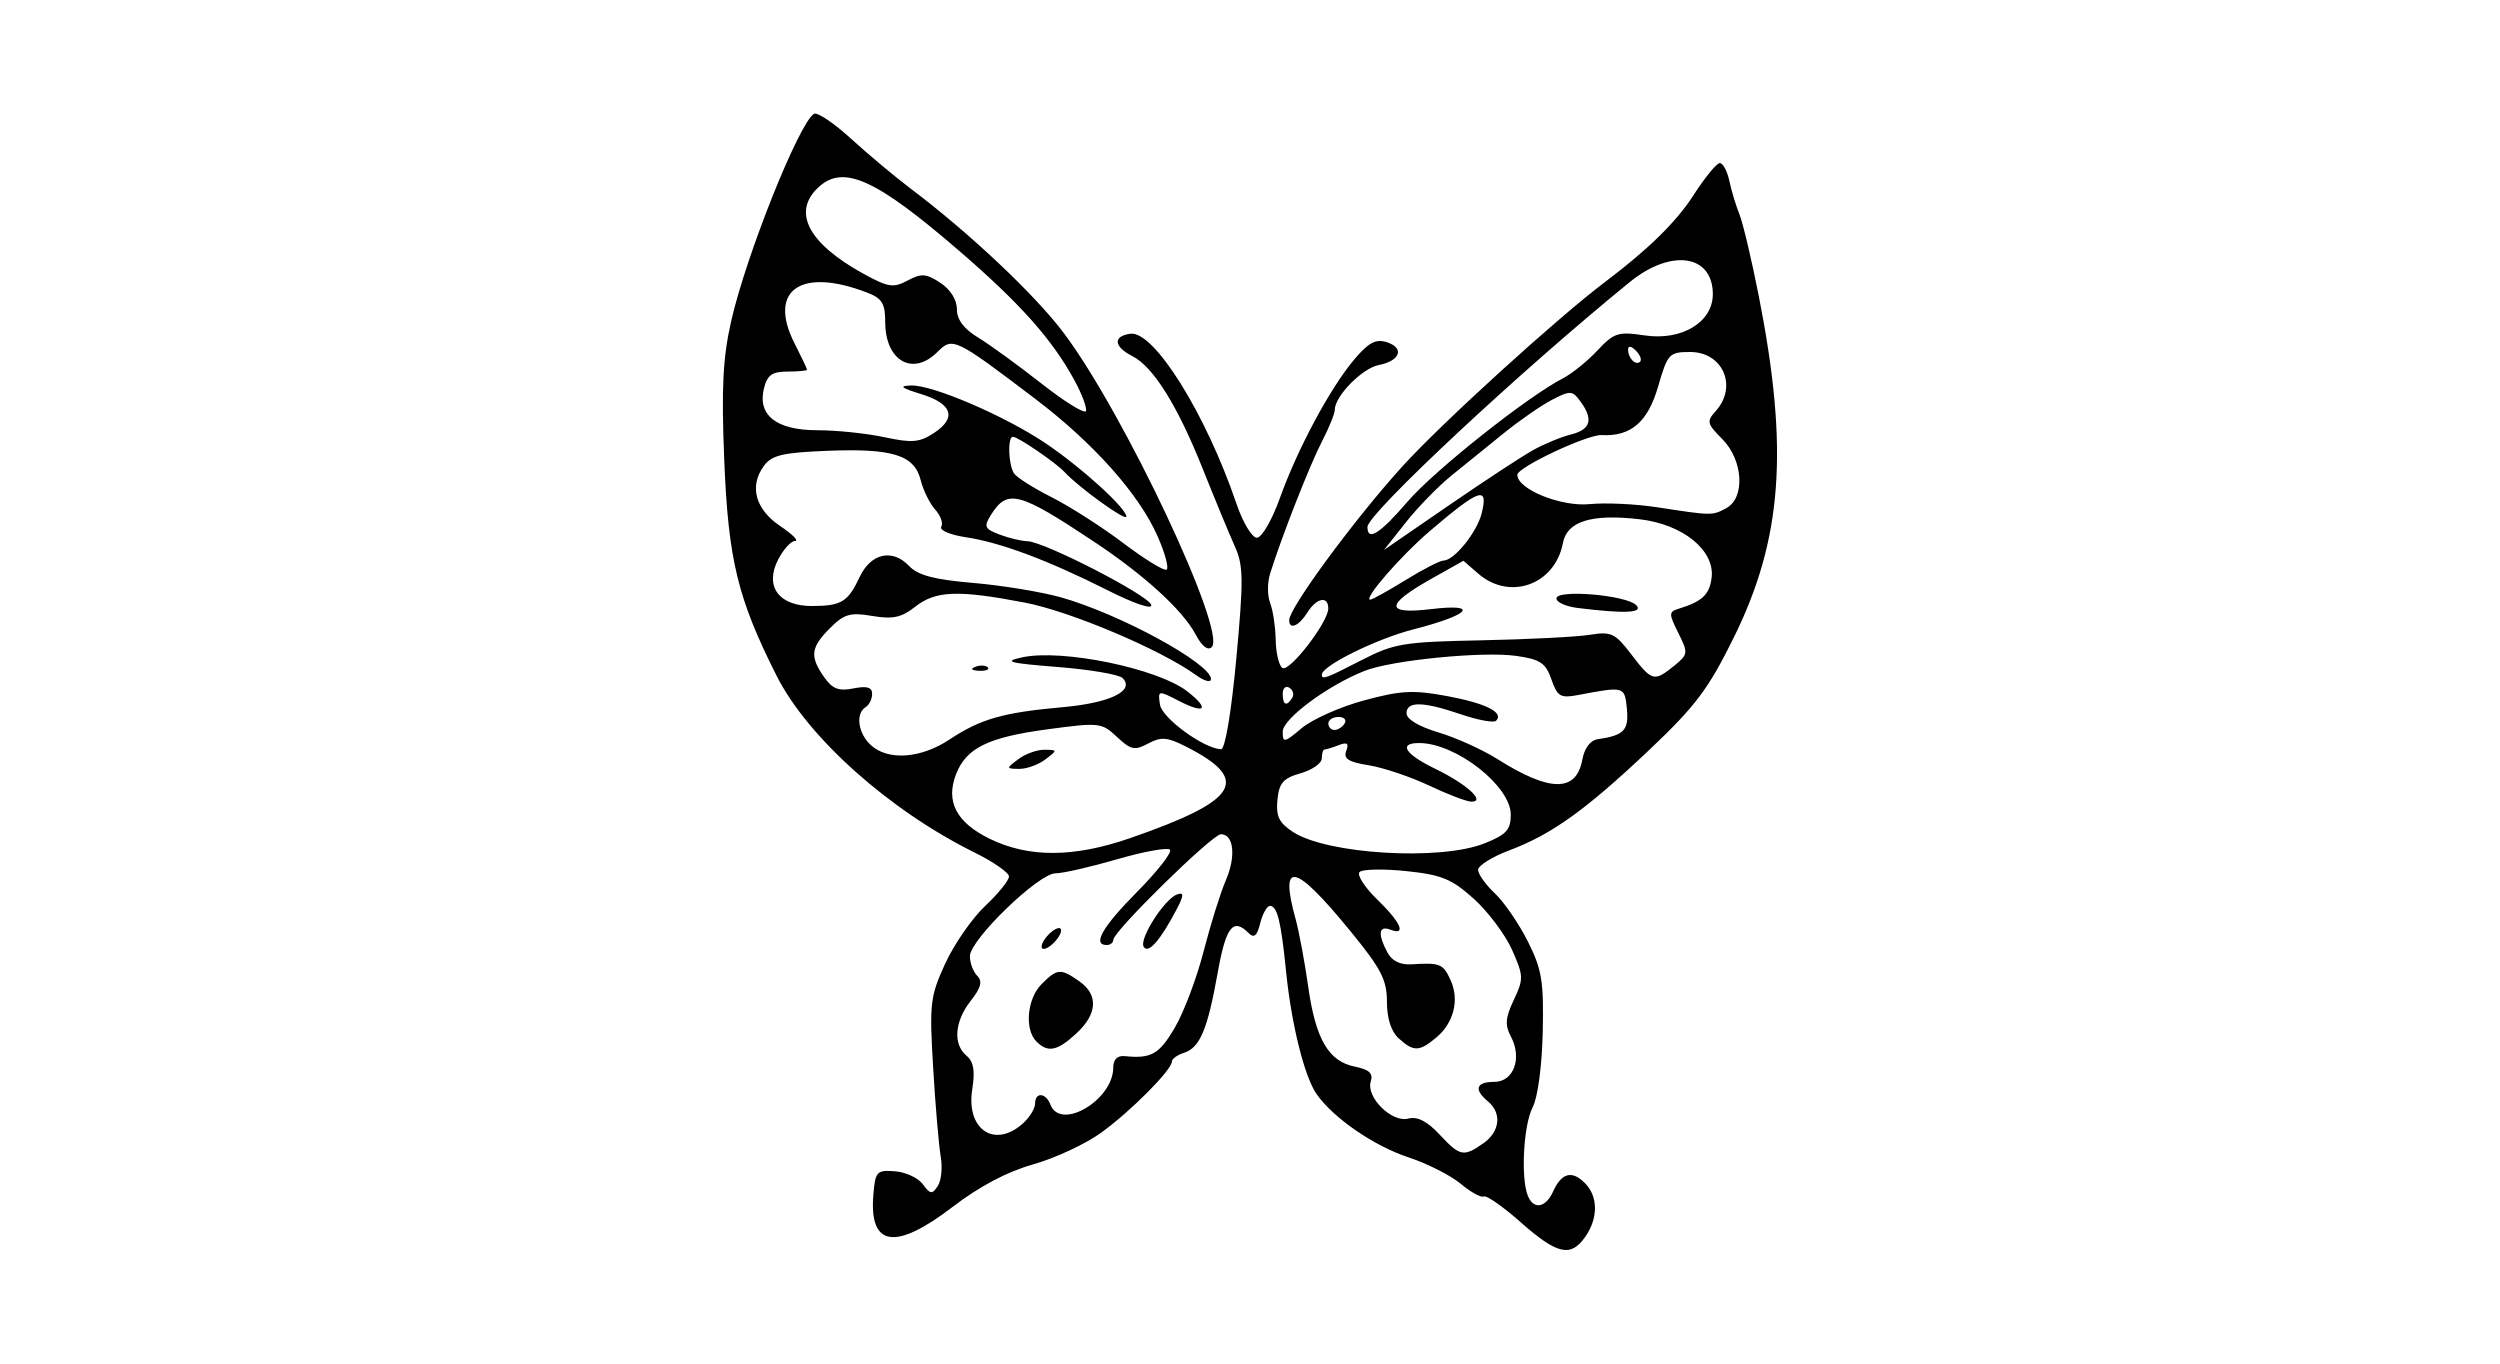 <?xml version="1.0" encoding="UTF-8" standalone="no"?>
<!-- Created with Inkscape (http://www.inkscape.org/) -->
<svg id="svg2" xmlns:rdf="http://www.w3.org/1999/02/22-rdf-syntax-ns#" xmlns="http://www.w3.org/2000/svg" height="54" width="99" version="1.1" xmlns:cc="http://creativecommons.org/ns#" xmlns:dc="http://purl.org/dc/elements/1.1/">
 <g id="g3659">
  <g id="g3675">
   <g id="g3764">
    <g id="g3849">
     <g id="g3916">
      <g id="g3970">
       <g id="g4007">
        <g id="g4044">
         <g id="g4081">
          <g id="g4118">
           <g id="g4155">
            <g id="g4192">
             <g id="g4229">
              <g id="g4266">
               <g id="g4303">
                <g id="g4340">
                 <g id="g3542">
                  <rect id="rect2990" opacity="0" height="54" width="99" y="0" x="0"/>
                 </g>
                 <path id="path4338" d="m60.221 48.401c-0.706-0.622-1.364-1.081-1.462-1.021-0.098 0.061-0.508-0.164-0.91-0.499-0.402-0.335-1.334-0.807-2.07-1.049-1.368-0.45-2.977-1.557-3.641-2.505-0.483-0.69-0.999-2.766-1.211-4.872-0.199-1.978-0.348-2.581-0.637-2.581-0.117 0-0.29 0.307-0.384 0.682-0.129 0.512-0.245 0.609-0.467 0.387-0.61-0.61-0.893-0.244-1.218 1.575-0.403 2.256-0.705 2.974-1.336 3.174-0.262 0.083-0.477 0.237-0.477 0.342 0 0.333-1.638 1.981-2.807 2.824-0.621 0.448-1.832 1.011-2.691 1.252-1.019 0.286-2.124 0.869-3.183 1.681-2.276 1.744-3.312 1.586-3.142-0.48 0.076-0.92 0.133-0.982 0.853-0.929 0.425 0.031 0.923 0.263 1.107 0.515 0.291 0.398 0.368 0.408 0.59 0.072 0.14-0.212 0.194-0.734 0.119-1.16-0.075-0.426-0.21-2.007-0.3-3.513-0.153-2.554-0.121-2.833 0.474-4.133 0.351-0.766 1.063-1.795 1.583-2.285 0.52-0.49 0.945-1.016 0.945-1.168s-0.61-0.578-1.355-0.946c-3.381-1.67-6.615-4.557-7.849-7.007-1.546-3.069-1.913-4.587-2.073-8.568-0.114-2.84-0.054-4.022 0.279-5.486 0.591-2.599 2.681-7.828 3.275-8.195 0.128-0.079 0.786 0.362 1.462 0.98 0.676 0.618 1.752 1.518 2.39 1.999 2.318 1.748 4.901 4.185 6.038 5.697 2.389 3.178 6.468 11.834 5.863 12.44-0.154 0.154-0.39-0.03-0.637-0.495-0.517-0.972-2.023-2.348-4.034-3.684-2.981-1.98-3.424-2.094-4.079-1.046-0.284 0.455-0.244 0.545 0.345 0.769 0.367 0.139 0.863 0.258 1.102 0.264 0.667 0.015 4.795 2.138 4.907 2.523 0.058 0.198-0.657-0.041-1.717-0.575-2.385-1.201-4.252-1.899-5.63-2.106-0.616-0.092-1.051-0.278-0.968-0.413 0.083-0.135-0.025-0.441-0.241-0.681-0.216-0.239-0.474-0.763-0.574-1.164-0.248-0.995-1.107-1.266-3.686-1.164-1.792 0.071-2.213 0.172-2.527 0.602-0.585 0.801-0.335 1.717 0.651 2.379 0.482 0.324 0.747 0.589 0.587 0.589-0.159 0-0.461 0.331-0.67 0.736-0.549 1.062 0.026 1.846 1.349 1.841 1.159-0.005 1.414-0.162 1.883-1.157 0.44-0.933 1.293-1.123 1.949-0.433 0.357 0.375 0.991 0.543 2.54 0.675 1.135 0.096 2.697 0.353 3.47 0.569 2.327 0.653 5.949 2.624 5.949 3.238 0 0.15-0.261 0.082-0.581-0.149-1.4-1.015-4.979-2.532-6.797-2.88-2.643-0.506-3.524-0.472-4.333 0.164-0.546 0.43-0.889 0.503-1.703 0.366-0.874-0.148-1.112-0.079-1.673 0.482-0.765 0.765-0.808 1.119-0.235 1.937 0.33 0.471 0.579 0.568 1.161 0.451 0.537-0.107 0.742-0.048 0.742 0.217 0 0.201-0.116 0.437-0.258 0.525-0.411 0.254-0.299 1.044 0.214 1.508 0.683 0.618 1.972 0.525 3.103-0.224 1.238-0.819 2.122-1.072 4.481-1.283 1.886-0.168 2.881-0.652 2.377-1.155-0.14-0.14-1.296-0.336-2.57-0.437-1.941-0.154-2.17-0.215-1.412-0.381 1.588-0.347 5.394 0.44 6.56 1.357 0.892 0.702 0.689 0.903-0.363 0.359-0.805-0.416-0.817-0.413-0.734 0.153 0.078 0.533 1.73 1.741 2.419 1.769 0.161 0.007 0.405-1.444 0.604-3.579 0.291-3.133 0.284-3.7-0.056-4.452-0.214-0.474-0.786-1.855-1.271-3.07-1.003-2.514-1.958-4.043-2.789-4.467-0.739-0.377-0.776-0.787-0.081-0.886 0.933-0.133 2.993 3.167 4.208 6.742 0.25 0.735 0.612 1.336 0.804 1.336 0.194 0 0.599-0.696 0.91-1.565 0.699-1.954 1.99-4.359 2.945-5.492 0.565-0.67 0.854-0.824 1.284-0.688 0.719 0.228 0.542 0.741-0.313 0.907-0.655 0.126-1.741 1.233-1.741 1.775 0 0.151-0.228 0.713-0.507 1.25-0.475 0.913-1.599 3.777-2.054 5.234-0.111 0.355-0.111 0.877 0.001 1.161 0.111 0.284 0.211 0.945 0.221 1.469 0.01 0.524 0.13 1.022 0.267 1.107 0.281 0.174 1.815-1.818 1.815-2.356 0-0.516-0.466-0.422-0.834 0.168-0.331 0.531-0.714 0.688-0.714 0.294 0-0.488 2.614-4.035 4.503-6.111 1.562-1.716 6.106-5.848 8.012-7.286 1.714-1.293 2.821-2.379 3.496-3.432 0.449-0.699 0.918-1.271 1.042-1.271 0.124 0 0.295 0.319 0.378 0.71s0.263 0.983 0.399 1.318c0.136 0.335 0.48 1.786 0.764 3.226 1.199 6.07 0.939 9.631-0.989 13.537-1.007 2.041-1.513 2.713-3.347 4.449-2.517 2.382-3.853 3.34-5.55 3.98-0.674 0.254-1.226 0.6-1.226 0.769 0 0.169 0.298 0.587 0.662 0.929s0.951 1.198 1.305 1.901c0.559 1.112 0.636 1.581 0.592 3.592-0.03 1.344-0.197 2.594-0.4 2.982-0.358 0.687-0.475 2.759-0.196 3.486 0.223 0.58 0.709 0.505 1.008-0.156 0.334-0.738 0.743-0.847 1.257-0.332 0.527 0.527 0.533 1.39 0.015 2.129-0.576 0.823-1.106 0.703-2.559-0.577zm-1.484-3.122c0.662-0.464 0.745-1.199 0.186-1.663-0.57-0.473-0.472-0.774 0.253-0.774 0.77 0 1.112-0.944 0.652-1.802-0.238-0.446-0.214-0.741 0.119-1.443 0.393-0.828 0.389-0.952-0.068-1.98-0.268-0.603-0.95-1.514-1.515-2.023-0.876-0.789-1.273-0.952-2.672-1.098-0.904-0.095-1.738-0.078-1.852 0.036-0.115 0.115 0.198 0.602 0.695 1.084 0.945 0.916 1.176 1.45 0.517 1.197-0.455-0.174-0.498 0.178-0.111 0.902 0.183 0.343 0.509 0.502 0.968 0.472 1.115-0.072 1.239-0.022 1.536 0.629 0.354 0.778 0.126 1.691-0.568 2.271-0.673 0.563-0.895 0.569-1.482 0.037-0.307-0.278-0.472-0.787-0.472-1.455 0-0.867-0.228-1.307-1.458-2.81-2.197-2.686-2.81-2.819-2.16-0.469 0.137 0.497 0.361 1.696 0.498 2.665 0.295 2.096 0.806 2.975 1.848 3.184 0.57 0.114 0.734 0.266 0.632 0.586-0.197 0.621 0.832 1.642 1.483 1.472 0.361-0.094 0.745 0.1 1.234 0.623 0.818 0.876 0.957 0.904 1.736 0.358zm-18.22-0.8c0.26-0.235 0.472-0.583 0.472-0.774 0-0.469 0.425-0.441 0.609 0.04 0.402 1.048 2.487-0.185 2.487-1.47 0-0.319 0.162-0.481 0.452-0.452 1.052 0.107 1.367-0.071 1.985-1.126 0.359-0.612 0.873-1.976 1.144-3.032 0.271-1.056 0.664-2.313 0.873-2.795 0.414-0.949 0.322-1.834-0.19-1.834-0.344 0-4.264 3.846-4.264 4.184 0 0.111-0.116 0.203-0.258 0.203-0.584 0-0.176-0.713 1.211-2.115 0.808-0.817 1.39-1.564 1.293-1.661-0.097-0.097-1.038 0.074-2.092 0.38s-2.153 0.557-2.442 0.557c-0.669 0-3.389 2.633-3.389 3.281 0 0.268 0.131 0.618 0.291 0.778 0.216 0.216 0.15 0.471-0.258 0.99-0.642 0.816-0.71 1.723-0.164 2.176 0.279 0.232 0.341 0.596 0.225 1.321-0.256 1.602 0.888 2.369 2.014 1.351zm0.524-3.237c-0.478-0.478-0.367-1.698 0.206-2.271 0.621-0.621 0.753-0.631 1.491-0.114 0.764 0.535 0.724 1.29-0.109 2.062-0.761 0.705-1.131 0.781-1.588 0.323zm0.206-3.756c0-0.142 0.174-0.403 0.387-0.579 0.216-0.179 0.387-0.207 0.387-0.063 0 0.142-0.174 0.403-0.387 0.579-0.216 0.179-0.387 0.207-0.387 0.063zm4.044 0.008c-0.193-0.313 0.834-1.916 1.333-2.079 0.27-0.089 0.26 0.046-0.045 0.625-0.638 1.211-1.109 1.743-1.288 1.454zm-0.541-4.303c4.318-1.497 4.811-2.31 2.204-3.632-0.733-0.371-0.973-0.39-1.485-0.116-0.535 0.287-0.688 0.254-1.237-0.261-0.605-0.568-0.698-0.578-2.755-0.301-2.356 0.317-3.216 0.741-3.619 1.782-0.417 1.078 0.015 1.907 1.331 2.551 1.546 0.757 3.331 0.75 5.561-0.023zm-4.421-3.13c0.276-0.208 0.74-0.375 1.032-0.371 0.523 0.008 0.523 0.014 0.03 0.387-0.276 0.208-0.74 0.375-1.032 0.371-0.523-0.008-0.523-0.014-0.03-0.387zm18.461 3.335c0.864-0.346 1.037-0.535 1.037-1.135 0-1.138-2.174-2.837-3.63-2.837-0.837 0-0.561 0.44 0.641 1.022 1.24 0.6 2.011 1.3 1.432 1.3-0.181 0-0.935-0.286-1.675-0.637-0.74-0.35-1.817-0.712-2.392-0.804-0.806-0.129-1.011-0.26-0.892-0.569 0.116-0.301 0.041-0.359-0.299-0.228-0.249 0.096-0.502 0.174-0.561 0.174-0.059 0-0.108 0.157-0.108 0.35s-0.377 0.457-0.839 0.589c-0.69 0.197-0.853 0.384-0.918 1.054-0.063 0.647 0.063 0.908 0.614 1.269 1.353 0.886 5.837 1.153 7.589 0.452zm3.876-3.332c0.079-0.44 0.313-0.748 0.601-0.79 1.045-0.153 1.239-0.355 1.158-1.204-0.086-0.893-0.096-0.896-1.917-0.55-0.717 0.136-0.832 0.07-1.072-0.617-0.227-0.651-0.44-0.794-1.39-0.929-1.324-0.188-4.93 0.167-6.005 0.591-1.463 0.578-3.245 1.9-3.245 2.407 0 0.457 0.058 0.446 0.753-0.138 0.414-0.349 1.525-0.843 2.467-1.098 1.458-0.395 1.95-0.42 3.291-0.171 1.54 0.286 2.263 0.652 1.937 0.978-0.089 0.089-0.712-0.025-1.384-0.254-1.515-0.516-2.162-0.528-2.162-0.039 0 0.228 0.497 0.525 1.258 0.751 0.692 0.206 1.746 0.682 2.342 1.058 2.093 1.321 3.131 1.322 3.367 0.003zm-9.419-1.415c0.088-0.142-0.021-0.258-0.243-0.258-0.221 0-0.402 0.116-0.402 0.258s0.109 0.258 0.243 0.258c0.134 0 0.315-0.116 0.402-0.258zm-2.075-1.014c0.082-0.132 0.03-0.313-0.114-0.402-0.144-0.089-0.262 0.019-0.262 0.24 0 0.453 0.155 0.52 0.376 0.162zm2.764-1.502c1.265-0.652 1.647-0.715 4.731-0.777 1.845-0.037 3.776-0.135 4.291-0.218 0.848-0.137 1.002-0.064 1.643 0.777 0.815 1.069 0.902 1.092 1.69 0.454 0.562-0.455 0.569-0.506 0.171-1.303-0.384-0.77-0.382-0.84 0.024-0.964 0.924-0.284 1.215-0.56 1.295-1.229 0.129-1.081-1.138-2.11-2.845-2.31-1.904-0.224-2.882 0.078-3.044 0.939-0.31 1.649-2.101 2.299-3.35 1.216l-0.59-0.512-1.253 0.704c-1.854 1.042-1.865 1.43-0.032 1.211 1.953-0.233 1.555 0.225-0.697 0.802-1.463 0.375-3.627 1.444-3.627 1.793 0 0.212 0.167 0.151 1.592-0.584zm8.537-2.058c-0.461-0.057-0.839-0.227-0.839-0.378 0-0.366 2.758-0.135 3.157 0.264 0.312 0.312-0.429 0.348-2.319 0.114zm-6.814-1.104c0.692-0.426 1.37-0.774 1.507-0.774 0.419 0 1.323-1.12 1.509-1.871 0.274-1.103-0.083-0.98-2.061 0.71-1.147 0.979-2.648 2.71-2.352 2.71 0.076 0 0.704-0.348 1.397-0.774zm-9.823-1.746c-0.737-1.665-2.528-3.675-4.841-5.431-3.187-2.42-3.271-2.46-3.878-1.852-0.973 0.973-2.062 0.345-2.062-1.188 0-0.734-0.125-0.94-0.71-1.165-2.637-1.02-3.954-0.098-2.878 2.014 0.27 0.529 0.491 0.996 0.491 1.037 0 0.041-0.346 0.074-0.769 0.074-0.609 0-0.804 0.137-0.934 0.656-0.269 1.072 0.487 1.667 2.117 1.667 0.752 0 1.945 0.124 2.652 0.276 1.09 0.234 1.388 0.209 1.96-0.166 0.915-0.6 0.73-1.16-0.51-1.543-0.807-0.249-0.891-0.323-0.387-0.339 0.844-0.026 3.706 1.204 5.311 2.283 1.419 0.954 3.205 2.575 3.205 2.909 0 0.205-1.884-1.153-2.449-1.766-0.339-0.367-1.843-1.395-2.042-1.395-0.217 0-0.184 1.103 0.044 1.45 0.104 0.159 0.776 0.585 1.493 0.946 0.717 0.362 1.994 1.179 2.837 1.817 0.843 0.638 1.614 1.11 1.712 1.049s-0.064-0.659-0.361-1.331zm14.86-3.393c0.445-0.249 1.129-0.532 1.52-0.629 0.779-0.194 0.892-0.594 0.368-1.309-0.316-0.432-0.399-0.437-1.118-0.065-0.427 0.221-1.29 0.817-1.917 1.326-0.627 0.508-1.562 1.265-2.077 1.682-0.516 0.417-1.327 1.25-1.802 1.85l-0.865 1.092 2.541-1.747c1.397-0.961 2.905-1.951 3.351-2.2zm-4.954 2.03c1.056-1.23 4.742-4.154 6.151-4.881 0.355-0.183 0.969-0.679 1.365-1.102 0.658-0.703 0.82-0.755 1.873-0.597 1.467 0.22 2.697-0.524 2.697-1.632 0-1.57-1.647-1.814-3.282-0.486-4.322 3.511-10.395 9.18-10.395 9.703 0 0.585 0.491 0.275 1.591-1.006zm12.619 0.261c0.758-0.406 0.67-1.909-0.161-2.739-0.604-0.604-0.626-0.699-0.258-1.105 0.878-0.97 0.288-2.34-1.008-2.34-0.837 0-0.894 0.061-1.279 1.387-0.404 1.39-1.079 1.966-2.226 1.903-0.565-0.031-3.343 1.276-3.343 1.573 0 0.573 1.735 1.275 2.87 1.161 0.621-0.062 1.826-0.006 2.678 0.126 2.158 0.333 2.169 0.333 2.727 0.035zm-25.815-5.068c-0.884-1.62-2.144-3.035-4.56-5.12-3.287-2.837-4.574-3.425-5.556-2.536-1.084 0.981-0.437 2.236 1.782 3.452 0.962 0.527 1.17 0.558 1.73 0.258 0.545-0.292 0.732-0.279 1.294 0.089 0.399 0.261 0.657 0.671 0.657 1.044 0 0.416 0.271 0.778 0.839 1.124 0.461 0.28 1.593 1.102 2.516 1.827 0.923 0.724 1.713 1.212 1.757 1.083 0.044-0.128-0.163-0.678-0.459-1.221zm22.232-1.172c-0.185-0.185-0.305-0.2-0.305-0.039 0 0.344 0.305 0.65 0.477 0.477 0.073-0.073-0.004-0.271-0.172-0.439zm-26.159 12.524c0.186-0.075 0.409-0.065 0.495 0.02 0.086 0.086-0.067 0.147-0.339 0.136-0.301-0.012-0.362-0.074-0.156-0.156z"/>
                </g>
               </g>
              </g>
             </g>
            </g>
           </g>
          </g>
         </g>
        </g>
       </g>
      </g>
     </g>
    </g>
   </g>
  </g>
 </g>
</svg>
